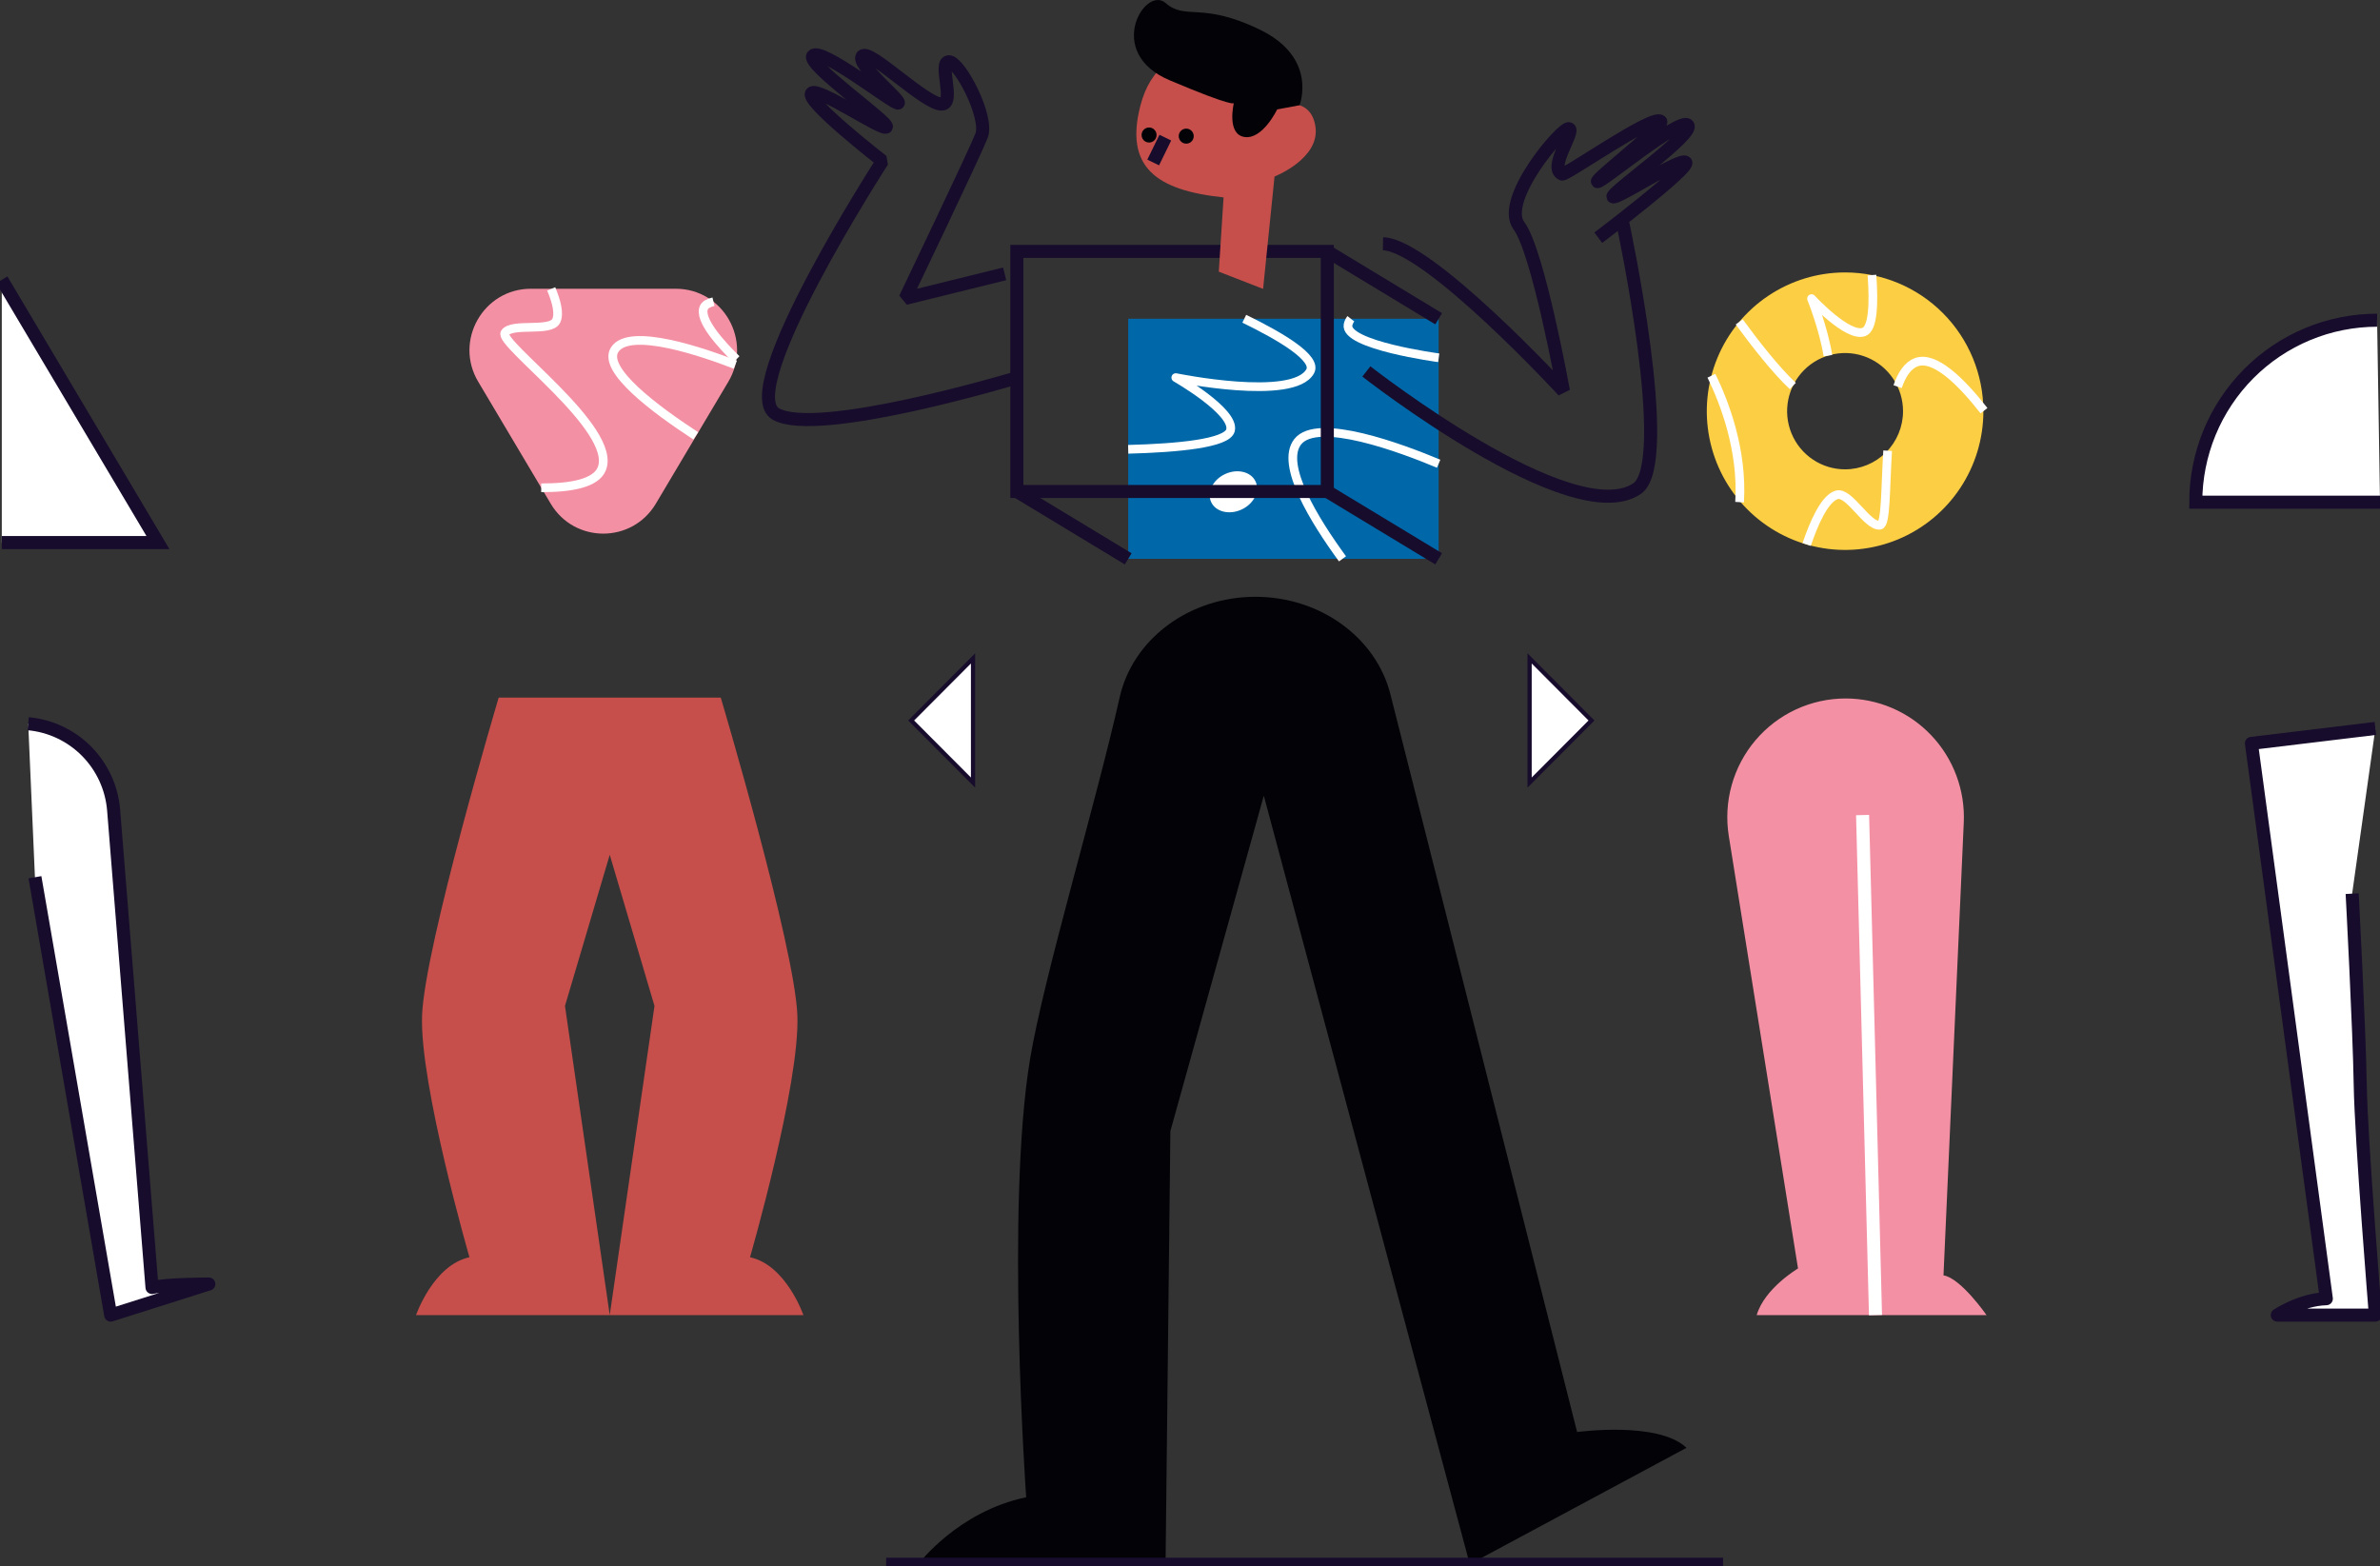 <svg width="547" height="360" viewBox="0 0 547 360" fill="none" xmlns="http://www.w3.org/2000/svg">
<rect x="0" y="0" width="547" height="360" fill="#333333" stroke="none"/>
<g clip-path="url(#clip0)">
<path d="M330.648 73.262H259.295V128.444H330.648V73.262Z" fill="#0068A8"/>
<path d="M285.322 117.123C288.148 115.833 289.608 112.954 288.583 110.694C287.558 108.434 284.436 107.648 281.609 108.938C278.783 110.229 277.323 113.107 278.348 115.368C279.373 117.628 282.495 118.414 285.322 117.123Z" fill="white"/>
<path d="M259.295 103.269C270.676 102.972 282.047 101.911 282.808 98.898C283.895 94.599 270.235 86.787 270.235 86.787C270.235 86.787 297.24 92.347 301.12 85.338C302.763 82.377 294.632 77.471 285.975 73.262" stroke="white" stroke-width="2" stroke-linejoin="round"/>
<path d="M330.648 106.582C322.312 103.085 302.756 95.725 298.236 101.553C294.17 106.801 302.136 119.677 308.549 128.444" stroke="white" stroke-width="2" stroke-miterlimit="10"/>
<path d="M310.468 73.262C310.156 73.66 309.937 74.123 309.826 74.617C308.887 79.332 330.664 82.232 330.664 82.232" stroke="white" stroke-width="2" stroke-linejoin="round"/>
<path d="M126.56 115.749L109.901 87.719C104.307 78.31 111.077 66.366 122.008 66.366H155.31C166.24 66.366 172.991 78.3 167.401 87.725L150.742 115.749C145.283 124.945 132.019 124.945 126.56 115.749Z" fill="#F490A4"/>
<path d="M169.008 83.816C162.09 81.119 144.576 74.971 141.235 80.432C138.445 84.993 150.484 94.031 159.907 100.173" stroke="white" stroke-width="2" stroke-linejoin="round"/>
<path d="M163.98 69.343C162.849 69.614 162.087 70.04 161.797 70.649C160.482 73.442 165.864 79.287 169.252 82.584" stroke="white" stroke-width="2" stroke-linejoin="round"/>
<path d="M305.061 57.779H233.709V112.962H305.061V57.779Z" stroke="#170C2C" stroke-width="3" stroke-miterlimit="10"/>
<path d="M233.709 112.962L259.295 128.444" stroke="#170C2C" stroke-width="3" stroke-linejoin="bevel"/>
<path d="M305.061 112.962L330.648 128.444" stroke="#170C2C" stroke-width="3" stroke-linejoin="bevel"/>
<path d="M305.061 57.779L330.648 73.262" stroke="#170C2C" stroke-width="3" stroke-linejoin="bevel"/>
<path d="M290.299 66.398L292.929 40.571C292.929 40.571 303.402 36.478 302.332 29.127C301.261 21.776 293.652 24.233 293.652 24.233C293.652 24.233 291.17 14.057 280.696 12.218C270.223 10.38 264.323 15.867 262.15 24.085C258.376 38.355 265.664 43.738 281.217 45.374L280.118 62.443" fill="#C64F4B"/>
<path d="M298.677 24.185C298.677 24.185 302.994 13.328 289.553 6.809C276.112 0.29 272.55 4.767 267.873 0.681C263.195 -3.406 253.727 12.06 268.789 18.437C283.85 24.814 283.577 23.688 283.577 23.688C283.577 23.688 281.841 30.839 286.017 31.485C290.193 32.13 293.53 25.153 293.53 25.153" fill="#030207"/>
<path d="M267.827 31.633L265.04 37.345" stroke="#170C2C" stroke-width="3" stroke-miterlimit="10"/>
<path d="M272.634 33.017C273.585 33.017 274.357 32.243 274.357 31.288C274.357 30.333 273.585 29.559 272.634 29.559C271.682 29.559 270.91 30.333 270.91 31.288C270.91 32.243 271.682 33.017 272.634 33.017Z" fill="#030207"/>
<path d="M264.095 32.759C265.047 32.759 265.818 31.985 265.818 31.03C265.818 30.075 265.047 29.301 264.095 29.301C263.143 29.301 262.372 30.075 262.372 31.03C262.372 31.985 263.143 32.759 264.095 32.759Z" fill="#030207"/>
<path d="M288.534 137.163C303.373 137.163 316.249 146.466 319.57 159.594L362.474 329.138C362.474 329.138 381.12 326.558 387.611 332.764L337.801 359.516L290.463 182.879L268.991 259.969L267.882 359.503H211.057C211.057 359.503 220.104 347.404 235.847 344.121C235.847 344.121 231.102 277.403 236.728 243.484C239.885 224.453 251.776 184.998 257.338 160.264C260.356 146.83 273.399 137.163 288.534 137.163Z" fill="#030207"/>
<path d="M424.06 62.614C417.774 62.614 411.628 64.485 406.401 67.989C401.174 71.493 397.1 76.474 394.695 82.301C392.289 88.129 391.66 94.541 392.886 100.727C394.112 106.913 397.14 112.596 401.585 117.056C406.03 121.516 411.693 124.553 417.859 125.784C424.025 127.014 430.416 126.382 436.223 123.969C442.031 121.555 446.995 117.467 450.488 112.223C453.98 106.979 455.845 100.813 455.845 94.505C455.844 86.048 452.495 77.936 446.534 71.956C440.574 65.975 432.489 62.615 424.06 62.614V62.614ZM424.06 107.872C421.425 107.873 418.849 107.089 416.658 105.621C414.466 104.152 412.758 102.065 411.75 99.623C410.741 97.18 410.477 94.493 410.99 91.9C411.504 89.306 412.772 86.924 414.635 85.055C416.498 83.185 418.872 81.912 421.457 81.396C424.041 80.88 426.72 81.144 429.154 82.156C431.589 83.167 433.669 84.881 435.133 87.079C436.597 89.277 437.379 91.862 437.379 94.505C437.379 98.05 435.976 101.449 433.478 103.956C430.98 106.462 427.593 107.871 424.06 107.872V107.872Z" fill="#FCCE44"/>
<path d="M546.335 73.597C540.861 73.598 535.44 74.68 530.383 76.782C525.326 78.885 520.731 81.966 516.861 85.85C512.991 89.735 509.921 94.346 507.828 99.421C505.734 104.495 504.657 109.934 504.658 115.426H547.003" fill="white"/>
<path d="M546.335 73.597C540.861 73.598 535.44 74.68 530.383 76.782C525.326 78.885 520.731 81.966 516.861 85.85C512.991 89.735 509.921 94.346 507.828 99.421C505.734 104.495 504.657 109.934 504.658 115.426H547.003" stroke="#170C2C" stroke-width="3" stroke-miterlimit="10"/>
<path d="M0.413 64.308L36.303 124.706H0.413" fill="white"/>
<path d="M0.413 64.308L36.303 124.706H0.413" stroke="#170C2C" stroke-width="3" stroke-miterlimit="10"/>
<path d="M317.856 56.028C328.275 56.224 359.327 89.87 359.327 89.87C359.327 89.87 353.54 57.847 349.107 51.893C344.674 45.938 359.131 29.081 360.613 29.578C362.095 30.075 355.765 38.61 359.031 39.997C359.87 40.355 379.853 26.253 381.683 27.891C382.727 28.823 366.547 41.239 367.142 41.735C367.737 42.232 386.231 26.798 387.913 28.782C389.594 30.765 370.209 44.316 370.704 45.209C371.199 46.103 386.231 36.126 387.421 37.32C388.61 38.513 367.338 54.638 367.338 54.638" stroke="#170C2C" stroke-width="3" stroke-linejoin="bevel"/>
<path d="M372.983 51.36C372.983 51.36 384.839 106.479 376.249 112.301C361.314 122.422 314.031 85.371 314.031 85.371" stroke="#170C2C" stroke-width="3" stroke-linejoin="bevel"/>
<path d="M230.906 62.94L208.042 68.585C208.042 68.585 223.794 35.704 225.585 31.214C227.273 26.959 220.531 14.16 218.085 14.192C215.639 14.225 219.464 23.498 216.629 23.904C213.035 24.417 199.88 11.118 198.202 12.886C196.572 14.605 206.984 22.95 206.46 23.669C205.936 24.388 188.702 10.719 186.828 12.818C185.146 14.702 204.47 28.166 203.715 29.185C202.959 30.204 187.889 19.866 186.532 21.418C184.992 23.175 202.808 37.02 202.808 37.02C202.808 37.02 168.777 89.657 178.302 95.141C187.827 100.624 233.24 86.957 233.24 86.957" stroke="#170C2C" stroke-width="3" stroke-linejoin="bevel"/>
<path d="M209.408 165.596L223.631 151.323V179.866L209.408 165.596Z" fill="white"/>
<path d="M223.152 152.491V178.698L210.093 165.596L223.155 152.491H223.152ZM224.119 150.156L208.73 165.596L224.119 181.034V150.156Z" fill="#170C2C"/>
<path d="M351.55 151.323L365.773 165.596L351.55 179.866V151.323Z" fill="white"/>
<path d="M352.033 152.491L365.091 165.596L352.033 178.698V152.491ZM351.068 150.156V181.034L366.457 165.596L351.068 150.156Z" fill="#170C2C"/>
<path d="M203.67 359.516H396.017" stroke="#170C2C" stroke-width="3" stroke-linejoin="bevel"/>
<path d="M184.648 302.259H140.136L150.423 231.201L140.136 196.462L129.849 231.201L140.136 302.259H95.621C95.621 302.259 99.591 290.748 107.895 288.961C107.895 288.961 96.415 249.264 97.006 233.381C97.598 217.499 114.614 160.335 114.614 160.335H165.655C165.655 160.335 182.668 217.502 183.262 233.381C183.857 249.261 172.377 288.961 172.377 288.961C180.678 290.748 184.648 302.259 184.648 302.259Z" fill="#C64F4B"/>
<path d="M403.749 302.259H456.568C456.568 302.259 450.633 293.725 446.676 293.128L451.337 189.036C451.502 185.355 450.921 181.678 449.631 178.228C448.34 174.777 446.366 171.625 443.827 168.962C441.289 166.298 438.239 164.178 434.861 162.73C431.484 161.282 427.849 160.535 424.176 160.535V160.535C420.24 160.535 416.351 161.392 412.777 163.047C409.204 164.702 406.032 167.116 403.479 170.121C400.926 173.127 399.055 176.653 397.994 180.456C396.932 184.259 396.707 188.247 397.332 192.146L413.242 291.541C413.242 291.541 405.527 296.105 403.749 302.259Z" fill="#F490A4"/>
<path d="M431.049 302.26L428.082 187.33" stroke="white" stroke-width="3" stroke-miterlimit="10"/>
<path d="M6.487 166.341C11.57 166.799 16.327 169.045 19.919 172.681C23.511 176.318 25.706 181.111 26.117 186.214L34.935 295.908C38.497 295.115 47.994 295.115 47.994 295.115L25.442 302.26L8.031 201.622" fill="white"/>
<path d="M6.487 166.341C11.57 166.799 16.327 169.045 19.919 172.681C23.511 176.318 25.706 181.111 26.117 186.214L34.935 295.908C38.497 295.115 47.994 295.115 47.994 295.115L25.442 302.26L8.031 201.622" stroke="#170C2C" stroke-width="3" stroke-linejoin="round"/>
<path d="M540.599 205.393C540.599 205.393 542.255 236.558 542.454 249.261C542.654 261.963 545.939 302.26 545.939 302.26H523.387C523.387 302.26 528.727 298.686 534.665 298.489L517.453 170.857L545.939 167.419" fill="white"/>
<path d="M540.599 205.393C540.599 205.393 542.255 236.558 542.454 249.261C542.654 261.963 545.939 302.26 545.939 302.26H523.387C523.387 302.26 528.727 298.686 534.665 298.489L517.453 170.857L545.939 167.419" stroke="#170C2C" stroke-width="3" stroke-linejoin="round"/>
<path d="M433.843 103.588C433.296 112.314 433.476 120.535 432.062 120.713C429.168 121.068 424.989 112.878 422.125 113.739C419.26 114.6 416.737 120.668 415.229 125.145" stroke="white" stroke-width="2" stroke-linejoin="round"/>
<path d="M455.986 94.396C450.621 87.535 444.606 81.732 440.443 83.245C438.485 83.954 437.109 86.029 436.132 88.861" stroke="white" stroke-width="2" stroke-linejoin="round"/>
<path d="M124.39 112.11C131.186 112.139 136.973 111.098 138.316 107.733C141.975 98.582 114.398 78.89 116.051 76.497C117.703 74.104 126.582 76.423 127.852 73.707C128.614 72.075 127.891 69.269 126.685 66.398" stroke="white" stroke-width="2" stroke-linejoin="round"/>
<path d="M412.046 88.722C408.115 85.045 403.366 78.955 399.73 73.984" stroke="white" stroke-width="2" stroke-linejoin="round"/>
<path d="M430.239 63.221C430.718 69.82 430.483 75.5 428.406 76.291C424.716 77.691 416.344 68.633 416.344 68.633C416.344 68.633 419.09 75.407 420.115 81.739" stroke="white" stroke-width="2" stroke-linejoin="round"/>
<path d="M393.336 86.354C396.358 92.544 400.544 103.469 399.814 115.416" stroke="white" stroke-width="2" stroke-linejoin="round"/>
</g>
<defs>
<clipPath id="clip0">
<rect width="547" height="360" fill="white"/>
</clipPath>
</defs>
</svg>

